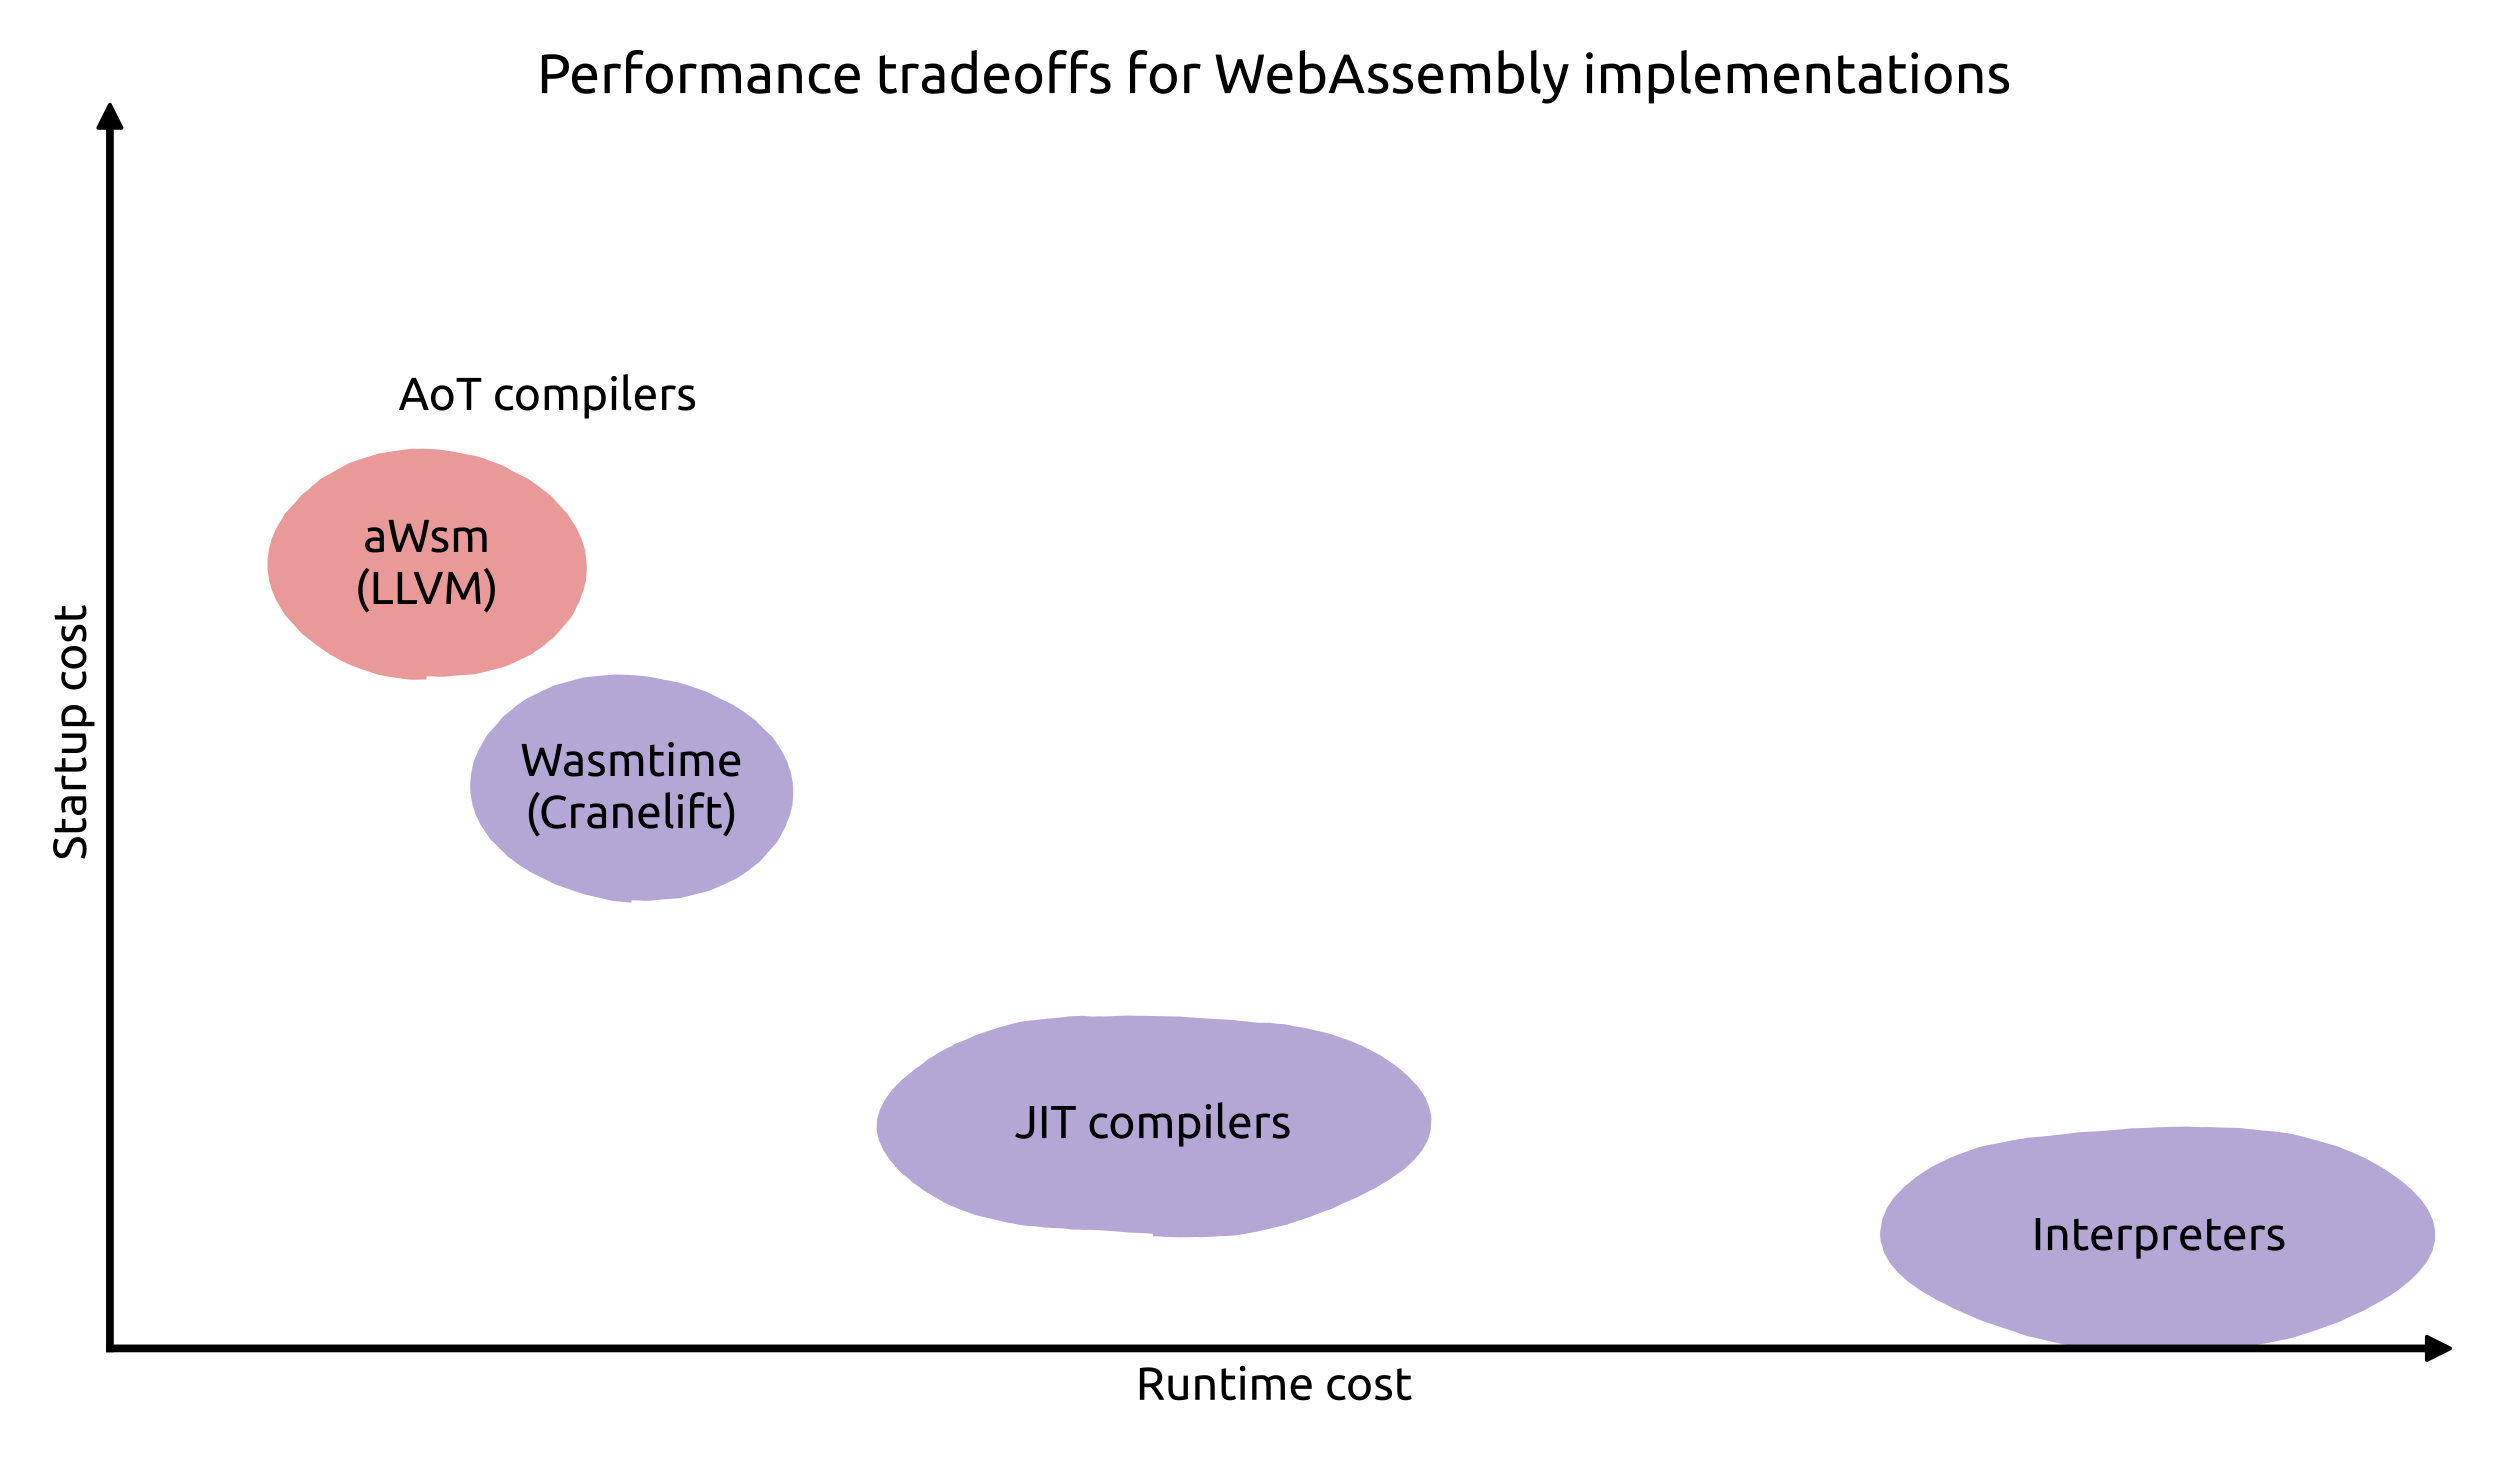 <?xml version="1.0" encoding="utf-8" standalone="no"?>
<!DOCTYPE svg PUBLIC "-//W3C//DTD SVG 1.1//EN"
  "http://www.w3.org/Graphics/SVG/1.1/DTD/svg11.dtd">
<!-- Created with matplotlib (https://matplotlib.org/) -->
<svg height="378pt" version="1.1" viewBox="0 0 648 378" width="648pt" xmlns="http://www.w3.org/2000/svg" xmlns:xlink="http://www.w3.org/1999/xlink">
 <defs>
  <style type="text/css">*{stroke-linecap:butt;stroke-linejoin:round;}</style>
 </defs>
 <g id="figure_1">
  <g id="patch_1">
   <path d="M 0 378 
L 648 378 
L 648 0 
L 0 0 
z
" style="fill:#ffffff;"/>
  </g>
  <g id="axes_1">
   <g id="patch_2">
    <path d="M 28.491 349.509 
L 632.04 349.509 
L 632.04 30.134 
L 28.491 30.134 
z
" style="fill:#ffffff;"/>
   </g>
   <g id="patch_3">
    <path clip-path="url(#p9d53db8d3a)" d="M 110.574 175.304 
L 111.574 175.302 
L 112.574 175.306 
L 113.577 175.411 
L 114.766 175.406 
L 115.79 175.349 
L 116.785 175.243 
L 117.779 175.133 
L 118.778 175.054 
L 119.779 174.997 
L 120.777 174.911 
L 121.776 174.838 
L 122.979 174.796 
L 124.05 174.545 
L 125.023 174.309 
L 125.992 174.059 
L 126.959 173.805 
L 127.925 173.545 
L 128.905 173.338 
L 130.758 172.836 
L 131.814 172.395 
L 132.731 171.996 
L 133.642 171.584 
L 134.55 171.163 
L 135.448 170.724 
L 136.343 170.276 
L 137.768 169.595 
L 138.679 168.924 
L 139.513 168.373 
L 140.861 167.442 
L 141.628 166.717 
L 142.402 166.081 
L 143.621 165.12 
L 144.342 164.306 
L 145.014 163.564 
L 145.637 162.775 
L 146.304 162.029 
L 146.968 161.28 
L 148.014 160.068 
L 148.54 159.181 
L 149.019 158.3 
L 149.409 157.365 
L 150.202 155.961 
L 150.451 155.008 
L 151.214 153.195 
L 151.423 152.268 
L 151.92 150.427 
L 151.969 149.49 
L 152.1 147.612 
L 152.072 146.252 
L 151.968 144.848 
L 151.818 143.958 
L 151.521 142.104 
L 151.225 141.274 
L 150.657 139.454 
L 150.262 138.672 
L 149.461 136.876 
L 148.992 136.16 
L 148.456 135.315 
L 147.92 134.471 
L 147.06 133.11 
L 146.494 132.553 
L 145.808 131.825 
L 145.141 131.079 
L 144.462 130.344 
L 143.809 129.585 
L 142.707 128.428 
L 142.022 127.907 
L 141.235 127.289 
L 139.994 126.358 
L 139.246 125.759 
L 138.419 125.197 
L 137.084 124.246 
L 136.271 123.811 
L 135.375 123.366 
L 134.479 122.921 
L 133.584 122.475 
L 132.683 122.039 
L 131.836 121.486 
L 130.469 120.68 
L 129.528 120.373 
L 128.596 119.994 
L 127.653 119.653 
L 126.7 119.35 
L 125.775 118.948 
L 124.818 118.655 
L 122.979 118.107 
L 121.942 117.94 
L 120.959 117.754 
L 119.976 117.556 
L 118.989 117.395 
L 118.012 117.156 
L 117.026 116.987 
L 116.039 116.825 
L 114.856 116.64 
L 113.78 116.511 
L 112.78 116.469 
L 111.781 116.411 
L 110.594 116.345 
L 109.552 116.307 
L 108.552 116.321 
L 107.552 116.332 
L 106.364 116.341 
L 105.26 116.48 
L 104.269 116.615 
L 103.279 116.754 
L 102.292 116.915 
L 101.302 117.059 
L 100.313 117.209 
L 99.328 117.383 
L 98.145 117.565 
L 97.064 117.876 
L 96.115 118.197 
L 95.157 118.484 
L 94.203 118.786 
L 93.252 119.098 
L 92.298 119.398 
L 90.483 120.031 
L 89.529 120.571 
L 88.66 121.076 
L 87.761 121.514 
L 86.896 122.027 
L 86.016 122.506 
L 85.149 123.016 
L 83.734 123.718 
L 82.904 124.292 
L 82.153 124.973 
L 80.857 125.984 
L 80.167 126.704 
L 79.393 127.339 
L 78.174 128.301 
L 77.568 128.974 
L 76.961 129.779 
L 76.29 130.521 
L 75.607 131.251 
L 74.92 131.979 
L 73.834 133.151 
L 73.439 133.883 
L 72.923 134.74 
L 72.414 135.601 
L 71.565 136.969 
L 71.235 137.77 
L 70.45 139.573 
L 70.23 140.419 
L 69.727 142.258 
L 69.617 143.113 
L 69.35 144.972 
L 69.325 146.294 
L 69.355 147.687 
L 69.485 148.559 
L 69.749 150.419 
L 69.994 151.246 
L 70.52 153.078 
L 70.858 153.88 
L 71.634 155.687 
L 72.091 156.421 
L 72.588 157.29 
L 73.106 158.146 
L 73.951 159.516 
L 74.506 160.13 
L 75.178 160.872 
L 75.861 161.603 
L 76.53 162.347 
L 77.197 163.092 
L 78.28 164.268 
L 78.998 164.807 
L 79.781 165.43 
L 80.989 166.406 
L 81.744 167.026 
L 82.573 167.584 
L 83.903 168.543 
L 84.708 169.096 
L 85.54 169.681 
L 86.433 170.134 
L 87.301 170.639 
L 88.179 171.124 
L 89.08 171.559 
L 90.505 172.239 
L 91.484 172.644 
L 92.429 172.977 
L 93.365 173.343 
L 94.32 173.638 
L 95.26 173.989 
L 96.216 174.285 
L 98.045 174.867 
L 99.136 175.106 
L 100.122 175.275 
L 101.106 175.458 
L 102.095 175.606 
L 103.083 175.764 
L 104.074 175.899 
L 105.068 176.012 
L 106.255 176.163 
L 107.364 176.187 
L 108.365 176.163 
L 109.366 176.159 
L 110.556 176.109 
L 110.574 175.304 
z
" style="fill:#ea9999;"/>
   </g>
   <g id="patch_4">
    <path clip-path="url(#p9d53db8d3a)" d="M 163.686 233.372 
L 164.687 233.381 
L 165.687 233.395 
L 166.689 233.47 
L 167.878 233.475 
L 168.901 233.41 
L 169.897 233.312 
L 170.893 233.211 
L 171.891 233.132 
L 172.892 233.066 
L 173.889 232.981 
L 174.888 232.904 
L 176.086 232.828 
L 177.153 232.58 
L 178.127 232.347 
L 179.097 232.102 
L 180.066 231.853 
L 181.033 231.6 
L 182.01 231.378 
L 183.863 230.88 
L 184.916 230.442 
L 185.836 230.048 
L 186.75 229.642 
L 187.663 229.234 
L 188.572 228.818 
L 189.477 228.392 
L 190.908 227.724 
L 191.854 227.091 
L 192.689 226.54 
L 194.05 225.63 
L 194.867 224.958 
L 195.651 224.336 
L 196.878 223.386 
L 197.641 222.554 
L 198.313 221.814 
L 198.961 221.049 
L 199.63 220.304 
L 200.295 219.557 
L 201.357 218.361 
L 201.921 217.418 
L 202.405 216.541 
L 202.844 215.636 
L 203.643 214.237 
L 203.958 213.251 
L 204.712 211.434 
L 204.934 210.452 
L 205.42 208.608 
L 205.481 207.617 
L 205.632 205.741 
L 205.594 204.33 
L 205.476 202.907 
L 205.305 201.973 
L 204.985 200.121 
L 204.655 199.249 
L 204.059 197.438 
L 203.614 196.635 
L 202.793 194.847 
L 202.288 194.111 
L 201.736 193.278 
L 201.186 192.442 
L 200.305 191.095 
L 199.681 190.549 
L 198.959 189.856 
L 198.237 189.163 
L 197.53 188.456 
L 196.822 187.749 
L 195.707 186.605 
L 195.025 186.124 
L 194.219 185.532 
L 192.97 184.612 
L 192.187 184.095 
L 191.35 183.547 
L 189.985 182.643 
L 189.204 182.271 
L 188.302 181.838 
L 187.401 181.405 
L 186.5 180.97 
L 185.598 180.538 
L 184.715 180.065 
L 183.311 179.338 
L 182.461 179.071 
L 181.517 178.732 
L 180.57 178.407 
L 179.618 178.1 
L 178.681 177.74 
L 177.727 177.439 
L 175.89 176.883 
L 174.956 176.727 
L 173.973 176.537 
L 172.991 176.337 
L 172.005 176.163 
L 171.028 175.932 
L 170.044 175.747 
L 169.059 175.567 
L 167.878 175.364 
L 166.877 175.233 
L 165.878 175.168 
L 164.88 175.083 
L 163.693 174.986 
L 162.677 174.905 
L 161.676 174.891 
L 160.675 174.867 
L 159.486 174.826 
L 158.423 174.919 
L 157.422 174.978 
L 156.427 175.084 
L 155.427 175.151 
L 154.433 175.264 
L 153.439 175.372 
L 152.442 175.466 
L 151.253 175.608 
L 150.162 175.895 
L 149.192 176.143 
L 148.228 176.408 
L 147.263 176.669 
L 146.298 176.932 
L 145.335 177.201 
L 143.488 177.722 
L 142.438 178.196 
L 141.535 178.625 
L 140.629 179.048 
L 139.73 179.487 
L 138.831 179.925 
L 137.937 180.375 
L 136.512 181.056 
L 135.575 181.674 
L 134.772 182.273 
L 133.435 183.221 
L 132.649 183.914 
L 131.873 184.547 
L 130.654 185.509 
L 129.921 186.305 
L 129.3 187.097 
L 128.642 187.851 
L 127.972 188.595 
L 127.298 189.334 
L 126.229 190.523 
L 125.73 191.434 
L 125.238 192.305 
L 124.76 193.186 
L 123.933 194.568 
L 123.57 195.494 
L 122.813 197.31 
L 122.596 198.271 
L 122.173 200.132 
L 122.09 201.089 
L 121.861 202.953 
L 121.877 204.349 
L 121.969 205.767 
L 122.139 206.694 
L 122.443 208.547 
L 122.737 209.421 
L 123.302 211.242 
L 123.731 212.054 
L 124.568 213.834 
L 125.076 214.57 
L 125.652 215.389 
L 126.207 216.221 
L 127.084 217.572 
L 127.695 218.125 
L 128.408 218.825 
L 129.115 219.533 
L 129.825 220.238 
L 130.532 220.944 
L 131.654 222.082 
L 132.34 222.562 
L 133.15 223.148 
L 134.404 224.063 
L 135.193 224.57 
L 136.032 225.113 
L 137.403 226.008 
L 138.179 226.383 
L 139.069 226.84 
L 139.97 227.275 
L 140.862 227.729 
L 141.754 228.182 
L 142.655 228.616 
L 144.082 229.294 
L 144.915 229.592 
L 145.864 229.913 
L 146.805 230.258 
L 147.758 230.562 
L 148.699 230.909 
L 149.651 231.22 
L 151.476 231.817 
L 152.403 232.046 
L 153.384 232.251 
L 154.361 232.491 
L 155.344 232.682 
L 156.318 232.94 
L 157.299 233.146 
L 158.274 233.397 
L 159.453 233.61 
L 160.49 233.671 
L 161.488 233.785 
L 162.486 233.862 
L 163.672 233.977 
L 163.686 233.372 
z
" style="fill:#b4a7d6;"/>
   </g>
   <g id="patch_5">
    <path clip-path="url(#p9d53db8d3a)" d="M 298.881 320.475 
L 299.881 320.482 
L 300.882 320.496 
L 301.883 320.61 
L 302.883 320.619 
L 303.884 320.688 
L 304.885 320.704 
L 306.064 320.715 
L 307.088 320.691 
L 308.091 320.691 
L 309.092 320.662 
L 310.094 320.645 
L 311.1 320.687 
L 312.101 320.652 
L 313.101 320.612 
L 314.099 320.556 
L 315.098 320.496 
L 316.096 320.432 
L 317.098 320.42 
L 318.097 320.365 
L 320.059 320.236 
L 321.13 320.082 
L 322.118 319.922 
L 323.103 319.754 
L 324.086 319.565 
L 325.067 319.367 
L 326.049 319.179 
L 327.022 318.935 
L 328.007 318.759 
L 328.984 318.542 
L 329.949 318.248 
L 330.927 318.031 
L 331.905 317.814 
L 333.114 317.557 
L 334.115 317.255 
L 335.055 316.898 
L 336.011 316.601 
L 336.965 316.299 
L 337.907 315.95 
L 338.865 315.662 
L 339.815 315.341 
L 340.737 314.92 
L 341.683 314.586 
L 342.609 314.177 
L 343.566 313.885 
L 344.736 313.515 
L 345.619 313.142 
L 346.527 312.715 
L 347.414 312.234 
L 348.331 311.83 
L 349.806 311.204 
L 350.698 310.817 
L 352.263 310.136 
L 353.093 309.68 
L 353.975 309.207 
L 354.857 308.734 
L 355.753 308.29 
L 356.684 307.83 
L 357.464 307.353 
L 358.32 306.836 
L 359.176 306.318 
L 360.544 305.5 
L 361.268 304.968 
L 362.092 304.4 
L 362.906 303.819 
L 363.874 303.167 
L 364.522 302.551 
L 365.259 301.875 
L 366.548 300.672 
L 367.086 299.974 
L 367.77 299.238 
L 368.639 298.133 
L 369.093 297.375 
L 369.595 296.507 
L 370.122 295.521 
L 370.357 294.654 
L 370.854 292.784 
L 370.923 291.425 
L 371.013 290.009 
L 370.938 289.046 
L 370.51 287.159 
L 370.164 286.222 
L 369.78 285.296 
L 369.308 284.281 
L 368.793 283.376 
L 368.205 282.567 
L 367.374 281.434 
L 366.635 280.682 
L 365.951 279.951 
L 364.727 278.68 
L 363.897 278.019 
L 363.159 277.336 
L 362.38 276.709 
L 361.463 275.988 
L 360.56 275.414 
L 359.754 274.814 
L 358.908 274.282 
L 357.559 273.43 
L 356.613 272.92 
L 355.741 272.427 
L 354.847 271.979 
L 353.954 271.529 
L 353.029 271.057 
L 352.052 270.643 
L 350.476 269.988 
L 349.507 269.627 
L 348.562 269.3 
L 347.623 268.956 
L 346.682 268.618 
L 345.169 268.091 
L 344.113 267.825 
L 343.144 267.578 
L 342.165 267.367 
L 341.196 267.122 
L 340.222 266.892 
L 339.246 266.673 
L 338.273 266.44 
L 337.278 266.291 
L 336.285 266.13 
L 335.294 265.965 
L 334.322 265.729 
L 333.11 265.515 
L 332.086 265.413 
L 331.082 265.351 
L 330.088 265.236 
L 329.096 265.105 
L 328.082 265.106 
L 327.071 265.09 
L 326.057 265.094 
L 325.061 264.984 
L 324.066 264.873 
L 323.075 264.734 
L 322.068 264.694 
L 321.076 264.565 
L 319.854 264.381 
L 318.921 264.322 
L 317.921 264.279 
L 316.922 264.237 
L 315.923 264.178 
L 314.924 264.128 
L 313.926 264.059 
L 312.928 263.991 
L 311.931 263.923 
L 310.933 263.86 
L 309.933 263.811 
L 308.936 263.735 
L 307.939 263.656 
L 305.98 263.498 
L 305.046 263.484 
L 304.046 263.468 
L 303.047 263.449 
L 302.047 263.431 
L 301.047 263.41 
L 300.047 263.374 
L 298.869 263.336 
L 297.893 263.335 
L 296.893 263.305 
L 295.893 263.3 
L 294.893 263.297 
L 293.892 263.263 
L 292.892 263.241 
L 291.713 263.239 
L 290.762 263.278 
L 289.762 263.319 
L 288.762 263.357 
L 287.763 263.418 
L 286.764 263.46 
L 285.761 263.468 
L 284.755 263.435 
L 283.757 263.494 
L 282.753 263.486 
L 281.742 263.397 
L 280.731 263.293 
L 279.731 263.332 
L 277.763 263.393 
L 276.746 263.484 
L 275.756 263.628 
L 274.765 263.768 
L 273.76 263.816 
L 272.763 263.919 
L 271.761 263.988 
L 270.771 264.13 
L 269.771 264.215 
L 268.781 264.356 
L 267.785 264.462 
L 266.785 264.546 
L 265.793 264.677 
L 264.566 264.833 
L 263.506 265.099 
L 262.534 265.336 
L 261.568 265.596 
L 260.608 265.876 
L 259.645 266.146 
L 258.681 266.412 
L 257.727 266.715 
L 256.768 267 
L 255.822 267.332 
L 254.874 267.659 
L 253.92 267.963 
L 252.766 268.395 
L 251.809 268.847 
L 250.88 269.217 
L 249.96 269.612 
L 249.035 269.994 
L 247.549 270.592 
L 246.678 271.133 
L 245.131 271.856 
L 244.245 272.336 
L 243.357 272.795 
L 242.512 273.343 
L 241.667 273.892 
L 240.756 274.391 
L 239.976 274.993 
L 239.195 275.635 
L 238.394 276.243 
L 237.06 277.119 
L 236.386 277.769 
L 235.595 278.381 
L 234.824 279.02 
L 233.9 279.731 
L 233.291 280.382 
L 232.581 281.087 
L 231.329 282.328 
L 230.828 283.022 
L 230.245 283.835 
L 229.405 284.962 
L 229.057 285.7 
L 228.6 286.589 
L 228.062 287.571 
L 227.859 288.339 
L 227.323 290.199 
L 227.27 291.474 
L 227.24 292.852 
L 227.359 293.703 
L 227.791 295.589 
L 228.172 296.373 
L 228.577 297.289 
L 229.046 298.304 
L 229.58 299.042 
L 230.112 299.893 
L 230.928 301.038 
L 231.565 301.747 
L 232.23 302.498 
L 233.43 303.793 
L 234.167 304.46 
L 234.945 305.089 
L 235.731 305.708 
L 236.58 306.519 
L 237.436 307.077 
L 238.246 307.67 
L 239.031 308.306 
L 240.373 309.169 
L 241.29 309.674 
L 242.149 310.192 
L 243.011 310.706 
L 243.883 311.199 
L 244.782 311.724 
L 245.75 312.142 
L 247.302 312.855 
L 248.259 313.243 
L 249.19 313.607 
L 250.126 313.961 
L 251.065 314.305 
L 252.568 314.857 
L 253.629 315.13 
L 254.603 315.361 
L 255.575 315.596 
L 256.547 315.833 
L 257.525 316.046 
L 258.499 316.273 
L 259.475 316.495 
L 260.446 316.736 
L 261.424 316.95 
L 262.417 317.105 
L 263.396 317.317 
L 264.609 317.529 
L 265.641 317.682 
L 266.634 317.803 
L 267.65 317.794 
L 268.641 317.929 
L 269.637 318.032 
L 270.628 318.171 
L 271.638 318.192 
L 272.634 318.303 
L 273.645 318.316 
L 274.649 318.373 
L 275.658 318.402 
L 276.65 318.534 
L 277.872 318.717 
L 278.827 318.735 
L 279.83 318.739 
L 280.828 318.796 
L 281.833 318.779 
L 282.835 318.797 
L 283.835 318.834 
L 284.835 318.868 
L 285.834 318.923 
L 286.832 318.992 
L 287.829 319.067 
L 288.826 319.148 
L 289.822 319.232 
L 291.78 319.421 
L 292.715 319.488 
L 293.714 319.516 
L 294.714 319.55 
L 295.713 319.6 
L 296.713 319.65 
L 297.712 319.713 
L 298.89 319.841 
L 298.881 320.475 
z
" style="fill:#b4a7d6;"/>
   </g>
   <g id="patch_6">
    <path clip-path="url(#p9d53db8d3a)" d="M 559.614 349.509 
L 560.614 349.527 
L 561.615 349.55 
L 562.616 349.635 
L 563.616 349.654 
L 564.617 349.714 
L 565.618 349.74 
L 566.797 349.759 
L 567.822 349.736 
L 568.824 349.726 
L 569.825 349.698 
L 570.826 349.677 
L 571.83 349.685 
L 572.831 349.651 
L 573.831 349.614 
L 574.83 349.564 
L 575.829 349.51 
L 576.828 349.452 
L 577.829 349.426 
L 578.828 349.374 
L 580.79 349.246 
L 581.86 349.098 
L 582.849 348.945 
L 583.837 348.791 
L 584.823 348.627 
L 585.808 348.454 
L 586.793 348.279 
L 587.774 348.084 
L 588.759 347.909 
L 589.741 347.716 
L 590.717 347.493 
L 591.698 347.293 
L 592.678 347.09 
L 593.89 346.846 
L 594.916 346.541 
L 595.865 346.218 
L 596.821 345.922 
L 597.776 345.622 
L 598.723 345.296 
L 599.68 345.003 
L 600.631 344.688 
L 601.569 344.323 
L 602.516 343.996 
L 603.453 343.629 
L 604.408 343.326 
L 605.577 342.95 
L 606.494 342.554 
L 607.402 342.127 
L 608.296 341.665 
L 609.208 341.248 
L 610.678 340.608 
L 611.576 340.2 
L 613.132 339.499 
L 613.972 339.011 
L 614.841 338.512 
L 615.705 338.004 
L 616.592 337.54 
L 617.513 337.06 
L 618.299 336.557 
L 619.146 336.025 
L 619.99 335.487 
L 621.331 334.623 
L 622.033 334.045 
L 622.811 333.416 
L 623.602 332.803 
L 624.525 332.09 
L 625.146 331.473 
L 625.863 330.776 
L 627.131 329.55 
L 627.635 328.869 
L 628.25 328.08 
L 629.106 326.965 
L 629.476 326.234 
L 629.943 325.349 
L 630.457 324.357 
L 630.646 323.578 
L 631.131 321.706 
L 631.182 320.439 
L 631.185 319.066 
L 631.041 318.236 
L 630.607 316.35 
L 630.274 315.567 
L 629.876 314.648 
L 629.407 313.632 
L 628.927 312.865 
L 628.345 312.051 
L 627.521 310.912 
L 626.863 310.238 
L 626.182 309.503 
L 624.96 308.231 
L 624.206 307.618 
L 623.464 306.941 
L 622.694 306.301 
L 621.788 305.566 
L 620.952 305.016 
L 620.151 304.408 
L 619.315 303.857 
L 617.98 302.982 
L 617.094 302.47 
L 616.242 301.936 
L 615.36 301.464 
L 614.482 300.983 
L 613.579 300.465 
L 612.642 300.023 
L 611.095 299.298 
L 610.147 298.909 
L 609.235 298.493 
L 608.307 298.119 
L 607.381 297.741 
L 605.897 297.14 
L 604.853 296.834 
L 603.89 296.562 
L 602.931 296.278 
L 601.968 296.011 
L 601.005 295.741 
L 600.042 295.472 
L 599.077 295.208 
L 598.112 294.945 
L 597.145 294.692 
L 596.175 294.447 
L 595.207 294.196 
L 594.016 293.903 
L 592.936 293.743 
L 591.943 293.615 
L 590.953 293.477 
L 589.962 293.335 
L 588.965 293.239 
L 587.966 293.149 
L 586.964 293.078 
L 585.969 292.964 
L 584.974 292.854 
L 583.982 292.725 
L 582.978 292.666 
L 581.983 292.553 
L 580.758 292.387 
L 579.736 292.336 
L 578.734 292.317 
L 577.732 292.304 
L 576.731 292.273 
L 575.729 292.258 
L 574.73 292.216 
L 573.729 292.178 
L 572.729 292.14 
L 571.728 292.12 
L 570.722 292.153 
L 569.721 292.125 
L 568.721 292.084 
L 566.757 291.974 
L 565.786 292.019 
L 564.786 292.038 
L 563.785 292.061 
L 562.785 292.08 
L 561.785 292.101 
L 560.784 292.146 
L 559.604 292.175 
L 558.624 292.218 
L 557.625 292.282 
L 556.626 292.321 
L 555.626 292.355 
L 554.627 292.403 
L 553.627 292.441 
L 552.448 292.471 
L 551.515 292.566 
L 550.52 292.662 
L 549.524 292.754 
L 548.527 292.84 
L 547.531 292.927 
L 546.535 293.012 
L 545.538 293.09 
L 544.541 293.167 
L 543.543 293.236 
L 542.544 293.288 
L 541.544 293.324 
L 540.545 293.383 
L 538.582 293.499 
L 537.661 293.615 
L 536.671 293.76 
L 535.681 293.901 
L 534.683 293.999 
L 533.689 294.114 
L 532.69 294.205 
L 531.699 294.338 
L 530.7 294.426 
L 529.707 294.552 
L 528.708 294.643 
L 527.705 294.704 
L 526.707 294.799 
L 525.471 294.898 
L 524.498 295.101 
L 523.5 295.24 
L 522.515 295.43 
L 521.519 295.577 
L 520.54 295.786 
L 519.565 296.01 
L 518.575 296.18 
L 517.596 296.387 
L 516.607 296.56 
L 515.623 296.751 
L 514.645 296.964 
L 513.441 297.212 
L 512.414 297.539 
L 511.471 297.874 
L 510.525 298.2 
L 509.582 298.533 
L 508.076 299.078 
L 507.108 299.437 
L 505.526 300.075 
L 504.568 300.532 
L 503.668 300.967 
L 502.767 301.401 
L 501.87 301.843 
L 500.94 302.304 
L 500.016 302.874 
L 499.176 303.417 
L 498.338 303.964 
L 496.989 304.816 
L 496.153 305.517 
L 495.366 306.135 
L 494.597 306.776 
L 493.68 307.496 
L 492.933 308.289 
L 492.236 309.007 
L 491.004 310.269 
L 490.367 311.151 
L 489.827 311.996 
L 489.033 313.158 
L 488.652 314.166 
L 488.273 315.095 
L 487.877 316.147 
L 487.708 317.154 
L 487.348 319.058 
L 487.33 320.481 
L 487.493 321.906 
L 487.823 322.804 
L 488.333 324.671 
L 488.78 325.47 
L 489.273 326.341 
L 489.807 327.324 
L 490.389 328.018 
L 491.047 328.774 
L 491.927 329.87 
L 492.614 330.454 
L 493.367 331.114 
L 494.67 332.304 
L 495.419 332.803 
L 496.232 333.386 
L 497.041 333.974 
L 497.998 334.64 
L 498.784 335.089 
L 499.652 335.585 
L 500.52 336.083 
L 501.89 336.9 
L 502.713 337.296 
L 503.61 337.738 
L 504.504 338.188 
L 505.394 338.643 
L 506.313 339.127 
L 507.178 339.499 
L 508.734 340.201 
L 509.626 340.587 
L 510.543 340.99 
L 511.464 341.383 
L 512.375 341.799 
L 513.857 342.409 
L 514.753 342.701 
L 515.701 343.027 
L 516.653 343.34 
L 517.606 343.647 
L 518.552 343.98 
L 519.503 344.294 
L 520.453 344.611 
L 521.41 344.905 
L 522.359 345.226 
L 523.298 345.586 
L 524.249 345.903 
L 525.409 346.313 
L 526.408 346.512 
L 527.386 346.726 
L 528.353 347.005 
L 529.334 347.204 
L 530.311 347.423 
L 531.293 347.616 
L 532.265 347.867 
L 533.244 348.075 
L 534.217 348.319 
L 535.194 348.542 
L 536.17 348.768 
L 537.153 348.955 
L 538.369 349.173 
L 539.438 349.291 
L 540.432 349.401 
L 541.428 349.493 
L 542.423 349.598 
L 543.419 349.69 
L 544.415 349.774 
L 545.412 349.849 
L 546.41 349.917 
L 547.408 349.982 
L 548.406 350.046 
L 549.406 350.09 
L 550.404 350.151 
L 552.369 350.251 
L 553.425 350.2 
L 554.426 350.186 
L 555.426 350.165 
L 556.427 350.13 
L 557.427 350.095 
L 558.428 350.049 
L 559.608 349.969 
L 559.614 349.509 
z
" style="fill:#b4a7d6;"/>
   </g>
   <g id="matplotlib.axis_1">
    <g id="text_1">
     <!-- Runtime cost -->
     <g transform="translate(294.424 362.82)scale(0.12 -0.12)">
      <defs>
       <path d="M 42.5 29 
Q 44.094 27 46.547 23.75 
Q 49 20.5 51.594 16.547 
Q 54.203 12.594 56.75 8.297 
Q 59.297 4 61.094 0 
L 50.5 0 
Q 48.5 3.797 46.141 7.688 
Q 43.797 11.594 41.391 15.141 
Q 39 18.703 36.641 21.797 
Q 34.297 24.906 32.406 27.203 
Q 31.094 27.094 29.75 27.094 
Q 28.406 27.094 27 27.094 
L 18.297 27.094 
L 18.297 0 
L 8.594 0 
L 8.594 68.297 
Q 12.703 69.297 17.75 69.641 
Q 22.797 70 27 70 
Q 41.594 70 49.25 64.5 
Q 56.906 59 56.906 48.094 
Q 56.906 41.203 53.25 36.297 
Q 49.594 31.406 42.5 29 
z
M 27.797 61.5 
Q 21.594 61.5 18.297 61.203 
L 18.297 35.094 
L 25.203 35.094 
Q 30.203 35.094 34.203 35.594 
Q 38.203 36.094 40.953 37.5 
Q 43.703 38.906 45.203 41.453 
Q 46.703 44 46.703 48.203 
Q 46.703 52.094 45.203 54.688 
Q 43.703 57.297 41.141 58.797 
Q 38.594 60.297 35.141 60.891 
Q 31.703 61.5 27.797 61.5 
z
" id="Ubuntu-82"/>
       <path d="M 49.406 1.5 
Q 46.203 0.703 40.953 -0.188 
Q 35.703 -1.094 28.797 -1.094 
Q 22.797 -1.094 18.688 0.656 
Q 14.594 2.406 12.094 5.594 
Q 9.594 8.797 8.5 13.141 
Q 7.406 17.5 7.406 22.797 
L 7.406 52 
L 16.703 52 
L 16.703 24.797 
Q 16.703 15.297 19.703 11.188 
Q 22.703 7.094 29.797 7.094 
Q 31.297 7.094 32.891 7.188 
Q 34.5 7.297 35.891 7.438 
Q 37.297 7.594 38.438 7.75 
Q 39.594 7.906 40.094 8.094 
L 40.094 52 
L 49.406 52 
z
" id="Ubuntu-117"/>
       <path d="M 8 50.5 
Q 11.203 51.297 16.5 52.188 
Q 21.797 53.094 28.703 53.094 
Q 34.906 53.094 39 51.344 
Q 43.094 49.594 45.547 46.438 
Q 48 43.297 49 38.891 
Q 50 34.5 50 29.203 
L 50 0 
L 40.703 0 
L 40.703 27.203 
Q 40.703 32 40.047 35.391 
Q 39.406 38.797 37.906 40.891 
Q 36.406 43 33.906 43.953 
Q 31.406 44.906 27.703 44.906 
Q 26.203 44.906 24.594 44.797 
Q 23 44.703 21.547 44.547 
Q 20.094 44.406 18.938 44.203 
Q 17.797 44 17.297 43.906 
L 17.297 0 
L 8 0 
z
" id="Ubuntu-110"/>
       <path d="M 16.703 52 
L 36.406 52 
L 36.406 44.203 
L 16.703 44.203 
L 16.703 20.203 
Q 16.703 16.297 17.297 13.75 
Q 17.906 11.203 19.094 9.75 
Q 20.297 8.297 22.094 7.688 
Q 23.906 7.094 26.297 7.094 
Q 30.5 7.094 33.047 8.047 
Q 35.594 9 36.594 9.406 
L 38.406 1.703 
Q 37 1 33.5 -0.047 
Q 30 -1.094 25.5 -1.094 
Q 20.203 -1.094 16.75 0.25 
Q 13.297 1.594 11.188 4.297 
Q 9.094 7 8.25 10.953 
Q 7.406 14.906 7.406 20.094 
L 7.406 66.5 
L 16.703 68.094 
z
" id="Ubuntu-116"/>
       <path d="M 17.297 0 
L 8 0 
L 8 52 
L 17.297 52 
z
M 12.594 61.406 
Q 10.094 61.406 8.344 63.047 
Q 6.594 64.703 6.594 67.5 
Q 6.594 70.297 8.344 71.938 
Q 10.094 73.594 12.594 73.594 
Q 15.094 73.594 16.844 71.938 
Q 18.594 70.297 18.594 67.5 
Q 18.594 64.703 16.844 63.047 
Q 15.094 61.406 12.594 61.406 
z
" id="Ubuntu-105"/>
       <path d="M 8 50.5 
Q 11.203 51.297 16.453 52.188 
Q 21.703 53.094 28.594 53.094 
Q 33.594 53.094 37 51.75 
Q 40.406 50.406 42.703 47.797 
Q 43.406 48.297 44.906 49.188 
Q 46.406 50.094 48.594 50.938 
Q 50.797 51.797 53.5 52.438 
Q 56.203 53.094 59.297 53.094 
Q 65.297 53.094 69.094 51.344 
Q 72.906 49.594 75.047 46.391 
Q 77.203 43.203 77.953 38.797 
Q 78.703 34.406 78.703 29.203 
L 78.703 0 
L 69.406 0 
L 69.406 27.203 
Q 69.406 31.797 68.953 35.094 
Q 68.5 38.406 67.25 40.594 
Q 66 42.797 63.844 43.844 
Q 61.703 44.906 58.297 44.906 
Q 53.594 44.906 50.547 43.656 
Q 47.5 42.406 46.406 41.406 
Q 47.203 38.797 47.594 35.688 
Q 48 32.594 48 29.203 
L 48 0 
L 38.703 0 
L 38.703 27.203 
Q 38.703 31.797 38.203 35.094 
Q 37.703 38.406 36.453 40.594 
Q 35.203 42.797 33.047 43.844 
Q 30.906 44.906 27.594 44.906 
Q 26.203 44.906 24.594 44.797 
Q 23 44.703 21.547 44.547 
Q 20.094 44.406 18.891 44.203 
Q 17.703 44 17.297 43.906 
L 17.297 0 
L 8 0 
z
" id="Ubuntu-109"/>
       <path d="M 5.094 25.906 
Q 5.094 32.797 7.094 37.938 
Q 9.094 43.094 12.391 46.5 
Q 15.703 49.906 20 51.594 
Q 24.297 53.297 28.797 53.297 
Q 39.297 53.297 44.891 46.75 
Q 50.5 40.203 50.5 26.797 
Q 50.5 26.203 50.5 25.25 
Q 50.5 24.297 50.406 23.5 
L 14.797 23.5 
Q 15.406 15.406 19.5 11.203 
Q 23.594 7 32.297 7 
Q 37.203 7 40.547 7.844 
Q 43.906 8.703 45.594 9.5 
L 46.906 1.703 
Q 45.203 0.797 40.953 -0.203 
Q 36.703 -1.203 31.297 -1.203 
Q 24.5 -1.203 19.547 0.844 
Q 14.594 2.906 11.391 6.5 
Q 8.203 10.094 6.641 15.047 
Q 5.094 20 5.094 25.906 
z
M 40.797 31 
Q 40.906 37.297 37.656 41.344 
Q 34.406 45.406 28.703 45.406 
Q 25.5 45.406 23.047 44.156 
Q 20.594 42.906 18.891 40.906 
Q 17.203 38.906 16.25 36.297 
Q 15.297 33.703 15 31 
z
" id="Ubuntu-101"/>
       <path id="Ubuntu-32"/>
       <path d="M 30.594 -1.203 
Q 24.297 -1.203 19.547 0.797 
Q 14.797 2.797 11.547 6.391 
Q 8.297 10 6.688 14.953 
Q 5.094 19.906 5.094 25.906 
Q 5.094 31.906 6.844 36.906 
Q 8.594 41.906 11.797 45.547 
Q 15 49.203 19.641 51.25 
Q 24.297 53.297 30 53.297 
Q 33.5 53.297 37 52.688 
Q 40.5 52.094 43.703 50.797 
L 41.594 42.906 
Q 39.5 43.906 36.75 44.5 
Q 34 45.094 30.906 45.094 
Q 23.094 45.094 18.938 40.188 
Q 14.797 35.297 14.797 25.906 
Q 14.797 21.703 15.75 18.203 
Q 16.703 14.703 18.75 12.203 
Q 20.797 9.703 24 8.344 
Q 27.203 7 31.797 7 
Q 35.5 7 38.5 7.703 
Q 41.5 8.406 43.203 9.203 
L 44.5 1.406 
Q 43.703 0.906 42.203 0.453 
Q 40.703 0 38.797 -0.344 
Q 36.906 -0.703 34.75 -0.953 
Q 32.594 -1.203 30.594 -1.203 
z
" id="Ubuntu-99"/>
       <path d="M 53.906 26 
Q 53.906 19.797 52.094 14.797 
Q 50.297 9.797 47.047 6.188 
Q 43.797 2.594 39.297 0.641 
Q 34.797 -1.297 29.5 -1.297 
Q 24.203 -1.297 19.703 0.641 
Q 15.203 2.594 11.953 6.188 
Q 8.703 9.797 6.891 14.797 
Q 5.094 19.797 5.094 26 
Q 5.094 32.094 6.891 37.141 
Q 8.703 42.203 11.953 45.797 
Q 15.203 49.406 19.703 51.344 
Q 24.203 53.297 29.5 53.297 
Q 34.797 53.297 39.297 51.344 
Q 43.797 49.406 47.047 45.797 
Q 50.297 42.203 52.094 37.141 
Q 53.906 32.094 53.906 26 
z
M 44.203 26 
Q 44.203 34.797 40.25 39.938 
Q 36.297 45.094 29.5 45.094 
Q 22.703 45.094 18.75 39.938 
Q 14.797 34.797 14.797 26 
Q 14.797 17.203 18.75 12.047 
Q 22.703 6.906 29.5 6.906 
Q 36.297 6.906 40.25 12.047 
Q 44.203 17.203 44.203 26 
z
" id="Ubuntu-111"/>
       <path d="M 20.094 6.703 
Q 25.797 6.703 28.547 8.203 
Q 31.297 9.703 31.297 13 
Q 31.297 16.406 28.594 18.406 
Q 25.906 20.406 19.703 22.906 
Q 16.703 24.094 13.953 25.344 
Q 11.203 26.594 9.203 28.297 
Q 7.203 30 6 32.391 
Q 4.797 34.797 4.797 38.297 
Q 4.797 45.203 9.891 49.25 
Q 15 53.297 23.797 53.297 
Q 26 53.297 28.203 53.047 
Q 30.406 52.797 32.297 52.438 
Q 34.203 52.094 35.641 51.688 
Q 37.094 51.297 37.906 51 
L 36.203 43 
Q 34.703 43.797 31.5 44.641 
Q 28.297 45.5 23.797 45.5 
Q 19.906 45.5 17 43.953 
Q 14.094 42.406 14.094 39.094 
Q 14.094 37.406 14.75 36.094 
Q 15.406 34.797 16.75 33.75 
Q 18.094 32.703 20.094 31.797 
Q 22.094 30.906 24.906 29.906 
Q 28.594 28.5 31.5 27.141 
Q 34.406 25.797 36.453 24 
Q 38.5 22.203 39.594 19.641 
Q 40.703 17.094 40.703 13.406 
Q 40.703 6.203 35.344 2.5 
Q 30 -1.203 20.094 -1.203 
Q 13.203 -1.203 9.297 -0.047 
Q 5.406 1.094 4 1.703 
L 5.703 9.703 
Q 7.297 9.094 10.797 7.891 
Q 14.297 6.703 20.094 6.703 
z
" id="Ubuntu-115"/>
      </defs>
      <use xlink:href="#Ubuntu-82"/>
      <use x="62.9" xlink:href="#Ubuntu-117"/>
      <use x="120.3" xlink:href="#Ubuntu-110"/>
      <use x="177.7" xlink:href="#Ubuntu-116"/>
      <use x="217.9" xlink:href="#Ubuntu-105"/>
      <use x="243.2" xlink:href="#Ubuntu-109"/>
      <use x="329.3" xlink:href="#Ubuntu-101"/>
      <use x="385.2" xlink:href="#Ubuntu-32"/>
      <use x="408.3" xlink:href="#Ubuntu-99"/>
      <use x="453.55" xlink:href="#Ubuntu-111"/>
      <use x="512.55" xlink:href="#Ubuntu-115"/>
      <use x="557.15" xlink:href="#Ubuntu-116"/>
     </g>
    </g>
   </g>
   <g id="matplotlib.axis_2">
    <g id="text_2">
     <!-- Startup cost -->
     <g transform="translate(22.271 222.993)rotate(-90)scale(0.12 -0.12)">
      <defs>
       <path d="M 24.703 6.906 
Q 39.906 6.906 39.906 17.297 
Q 39.906 20.5 38.547 22.75 
Q 37.203 25 34.891 26.641 
Q 32.594 28.297 29.641 29.5 
Q 26.703 30.703 23.406 31.906 
Q 19.594 33.203 16.188 34.844 
Q 12.797 36.5 10.297 38.75 
Q 7.797 41 6.344 44.094 
Q 4.906 47.203 4.906 51.594 
Q 4.906 60.703 11.094 65.797 
Q 17.297 70.906 28.203 70.906 
Q 34.5 70.906 39.641 69.547 
Q 44.797 68.203 47.203 66.594 
L 44.094 58.703 
Q 42 60 37.844 61.25 
Q 33.703 62.5 28.203 62.5 
Q 25.406 62.5 23 61.891 
Q 20.594 61.297 18.797 60.094 
Q 17 58.906 15.953 57.047 
Q 14.906 55.203 14.906 52.703 
Q 14.906 49.906 16 48 
Q 17.094 46.094 19.094 44.641 
Q 21.094 43.203 23.75 42 
Q 26.406 40.797 29.594 39.594 
Q 34.094 37.797 37.844 36 
Q 41.594 34.203 44.344 31.703 
Q 47.094 29.203 48.594 25.75 
Q 50.094 22.297 50.094 17.406 
Q 50.094 8.297 43.438 3.391 
Q 36.797 -1.5 24.703 -1.5 
Q 20.594 -1.5 17.141 -0.953 
Q 13.703 -0.406 11 0.344 
Q 8.297 1.094 6.344 1.938 
Q 4.406 2.797 3.297 3.406 
L 6.203 11.406 
Q 8.5 10.094 13.203 8.5 
Q 17.906 6.906 24.703 6.906 
z
" id="Ubuntu-83"/>
       <path d="M 25.594 6.703 
Q 28.906 6.703 31.453 6.844 
Q 34 7 35.703 7.406 
L 35.703 22.906 
Q 34.703 23.406 32.453 23.75 
Q 30.203 24.094 27 24.094 
Q 24.906 24.094 22.547 23.797 
Q 20.203 23.5 18.25 22.547 
Q 16.297 21.594 15 19.938 
Q 13.703 18.297 13.703 15.594 
Q 13.703 10.594 16.891 8.641 
Q 20.094 6.703 25.594 6.703 
z
M 24.797 53.297 
Q 30.406 53.297 34.25 51.844 
Q 38.094 50.406 40.438 47.75 
Q 42.797 45.094 43.797 41.438 
Q 44.797 37.797 44.797 33.406 
L 44.797 0.906 
Q 43.594 0.703 41.438 0.344 
Q 39.297 0 36.594 -0.297 
Q 33.906 -0.594 30.75 -0.844 
Q 27.594 -1.094 24.5 -1.094 
Q 20.094 -1.094 16.391 -0.188 
Q 12.703 0.703 10 2.641 
Q 7.297 4.594 5.797 7.797 
Q 4.297 11 4.297 15.5 
Q 4.297 19.797 6.047 22.891 
Q 7.797 26 10.797 27.891 
Q 13.797 29.797 17.797 30.688 
Q 21.797 31.594 26.203 31.594 
Q 27.594 31.594 29.094 31.438 
Q 30.594 31.297 31.938 31.047 
Q 33.297 30.797 34.297 30.594 
Q 35.297 30.406 35.703 30.297 
L 35.703 32.906 
Q 35.703 35.203 35.203 37.453 
Q 34.703 39.703 33.391 41.453 
Q 32.094 43.203 29.844 44.25 
Q 27.594 45.297 24 45.297 
Q 19.406 45.297 15.953 44.641 
Q 12.5 44 10.797 43.297 
L 9.703 51 
Q 11.5 51.797 15.703 52.547 
Q 19.906 53.297 24.797 53.297 
z
" id="Ubuntu-97"/>
       <path d="M 27.203 53.094 
Q 28.406 53.094 29.953 52.938 
Q 31.5 52.797 33 52.547 
Q 34.5 52.297 35.75 52.047 
Q 37 51.797 37.594 51.594 
L 36 43.5 
Q 34.906 43.906 32.344 44.453 
Q 29.797 45 25.797 45 
Q 23.203 45 20.641 44.453 
Q 18.094 43.906 17.297 43.703 
L 17.297 0 
L 8 0 
L 8 49.797 
Q 11.297 51 16.188 52.047 
Q 21.094 53.094 27.203 53.094 
z
" id="Ubuntu-114"/>
       <path d="M 44.094 25.906 
Q 44.094 35 39.594 39.891 
Q 35.094 44.797 27.594 44.797 
Q 23.406 44.797 21.047 44.5 
Q 18.703 44.203 17.297 43.797 
L 17.297 11 
Q 19 9.594 22.203 8.297 
Q 25.406 7 29.203 7 
Q 33.203 7 36.047 8.453 
Q 38.906 9.906 40.703 12.453 
Q 42.5 15 43.297 18.453 
Q 44.094 21.906 44.094 25.906 
z
M 53.797 25.906 
Q 53.797 20 52.25 15 
Q 50.703 10 47.703 6.391 
Q 44.703 2.797 40.344 0.797 
Q 36 -1.203 30.406 -1.203 
Q 25.906 -1.203 22.453 0 
Q 19 1.203 17.297 2.297 
L 17.297 -18.5 
L 8 -18.5 
L 8 50.406 
Q 11.297 51.203 16.25 52.141 
Q 21.203 53.094 27.703 53.094 
Q 33.703 53.094 38.5 51.188 
Q 43.297 49.297 46.688 45.797 
Q 50.094 42.297 51.938 37.25 
Q 53.797 32.203 53.797 25.906 
z
" id="Ubuntu-112"/>
      </defs>
      <use xlink:href="#Ubuntu-83"/>
      <use x="53.2" xlink:href="#Ubuntu-116"/>
      <use x="93.4" xlink:href="#Ubuntu-97"/>
      <use x="145.6" xlink:href="#Ubuntu-114"/>
      <use x="184.2" xlink:href="#Ubuntu-116"/>
      <use x="224.4" xlink:href="#Ubuntu-117"/>
      <use x="281.8" xlink:href="#Ubuntu-112"/>
      <use x="340.7" xlink:href="#Ubuntu-32"/>
      <use x="363.8" xlink:href="#Ubuntu-99"/>
      <use x="409.05" xlink:href="#Ubuntu-111"/>
      <use x="468.05" xlink:href="#Ubuntu-115"/>
      <use x="512.65" xlink:href="#Ubuntu-116"/>
     </g>
    </g>
   </g>
   <g id="line2d_1">
    <defs>
     <path d="M 3 0 
L -3 -3 
L -3 3 
z
" id="me1970da5e7" style="stroke:#000000;stroke-linejoin:miter;"/>
    </defs>
    <g>
     <use style="stroke:#000000;stroke-linejoin:miter;" x="632.04" xlink:href="#me1970da5e7" y="349.509"/>
    </g>
   </g>
   <g id="line2d_2">
    <defs>
     <path d="M 0 -3 
L -3 3 
L 3 3 
z
" id="m96b7b6eb08" style="stroke:#000000;stroke-linejoin:miter;"/>
    </defs>
    <g>
     <use style="stroke:#000000;stroke-linejoin:miter;" x="28.491" xlink:href="#m96b7b6eb08" y="30.134"/>
    </g>
   </g>
   <g id="patch_7">
    <path d="M 28.491 349.509 
L 28.491 30.134 
" style="fill:none;stroke:#000000;stroke-linecap:square;stroke-linejoin:miter;stroke-width:2;"/>
   </g>
   <g id="patch_8">
    <path d="M 28.491 349.509 
L 632.04 349.509 
" style="fill:none;stroke:#000000;stroke-linecap:square;stroke-linejoin:miter;stroke-width:2;"/>
   </g>
   <g id="text_3">
    <!-- aWsm -->
    <g transform="translate(94.131 143.068)scale(0.12 -0.12)">
     <defs>
      <path d="M 46.5 47 
Q 42.297 33.594 38 22.188 
Q 33.703 10.797 29.406 0 
L 19.703 0 
Q 14.406 15.297 10.344 32.297 
Q 6.297 49.297 2.797 69.297 
L 13 69.297 
Q 14.406 61.5 15.906 53.703 
Q 17.406 45.906 19 38.547 
Q 20.594 31.203 22.188 24.5 
Q 23.797 17.797 25.5 12.094 
Q 29.5 22.594 34 35.141 
Q 38.5 47.703 42.406 61.094 
L 50.797 61.094 
Q 54.703 47.703 59.297 35.141 
Q 63.906 22.594 67.906 12.094 
Q 69.5 17.703 71.094 24.391 
Q 72.703 31.094 74.25 38.438 
Q 75.797 45.797 77.297 53.641 
Q 78.797 61.5 80.203 69.297 
L 90.094 69.297 
Q 86.5 49.297 82.453 32.297 
Q 78.406 15.297 73.203 0 
L 63.5 0 
Q 59.094 10.797 54.891 22.188 
Q 50.703 33.594 46.5 47 
z
" id="Ubuntu-87"/>
     </defs>
     <use xlink:href="#Ubuntu-97"/>
     <use x="52.2" xlink:href="#Ubuntu-87"/>
     <use x="143.35" xlink:href="#Ubuntu-115"/>
     <use x="187.95" xlink:href="#Ubuntu-109"/>
    </g>
    <!-- (LLVM) -->
    <g transform="translate(91.933 156.563)scale(0.12 -0.12)">
     <defs>
      <path d="M 17.094 29.906 
Q 17.094 17.094 20.797 6.188 
Q 24.5 -4.703 31.703 -14 
L 25.094 -18.5 
Q 17.297 -9 12.547 3.344 
Q 7.797 15.703 7.797 29.906 
Q 7.797 44.094 12.547 56.438 
Q 17.297 68.797 25.094 78.297 
L 31.703 73.797 
Q 24.5 64.5 20.797 53.594 
Q 17.094 42.703 17.094 29.906 
z
" id="Ubuntu-40"/>
      <path d="M 50.297 8.406 
L 50.297 0 
L 8.594 0 
L 8.594 69.297 
L 18.297 69.297 
L 18.297 8.406 
z
" id="Ubuntu-76"/>
      <path d="M 64.594 69.297 
Q 60.797 58.297 57.344 48.938 
Q 53.906 39.594 50.594 31.188 
Q 47.297 22.797 44.047 15.141 
Q 40.797 7.5 37.406 0 
L 28.297 0 
Q 24.906 7.5 21.656 15.141 
Q 18.406 22.797 15.047 31.188 
Q 11.703 39.594 8.203 48.938 
Q 4.703 58.297 1 69.297 
L 11.703 69.297 
Q 17.094 53.5 22.297 38.891 
Q 27.5 24.297 33 11.5 
Q 38.5 24.203 43.703 38.844 
Q 48.906 53.5 54.203 69.297 
z
" id="Ubuntu-86"/>
      <path d="M 39.703 9.594 
Q 38.703 12 37.047 15.703 
Q 35.406 19.406 33.5 23.703 
Q 31.594 28 29.438 32.547 
Q 27.297 37.094 25.391 41.141 
Q 23.5 45.203 21.844 48.391 
Q 20.203 51.594 19.203 53.297 
Q 18.094 41.5 17.391 27.75 
Q 16.703 14 16.203 0 
L 6.703 0 
Q 7.094 9 7.594 18.141 
Q 8.094 27.297 8.75 36.141 
Q 9.406 45 10.156 53.391 
Q 10.906 61.797 11.797 69.297 
L 20.297 69.297 
Q 23 64.906 26.094 58.906 
Q 29.203 52.906 32.297 46.344 
Q 35.406 39.797 38.297 33.25 
Q 41.203 26.703 43.594 21.297 
Q 46 26.703 48.891 33.25 
Q 51.797 39.797 54.891 46.344 
Q 58 52.906 61.094 58.906 
Q 64.203 64.906 66.906 69.297 
L 75.406 69.297 
Q 78.797 35.797 80.5 0 
L 71 0 
Q 70.5 14 69.797 27.75 
Q 69.094 41.5 68 53.297 
Q 67 51.594 65.344 48.391 
Q 63.703 45.203 61.797 41.141 
Q 59.906 37.094 57.75 32.547 
Q 55.594 28 53.688 23.703 
Q 51.797 19.406 50.141 15.703 
Q 48.5 12 47.5 9.594 
z
" id="Ubuntu-77"/>
      <path d="M 15.297 29.906 
Q 15.297 42.703 11.594 53.594 
Q 7.906 64.5 0.703 73.797 
L 7.297 78.297 
Q 15.094 68.797 19.844 56.438 
Q 24.594 44.094 24.594 29.906 
Q 24.594 15.703 19.844 3.344 
Q 15.094 -9 7.297 -18.5 
L 0.703 -14 
Q 7.906 -4.703 11.594 6.188 
Q 15.297 17.094 15.297 29.906 
z
" id="Ubuntu-41"/>
     </defs>
     <use xlink:href="#Ubuntu-40"/>
     <use x="32.4" xlink:href="#Ubuntu-76"/>
     <use x="84.3" xlink:href="#Ubuntu-76"/>
     <use x="126.2" xlink:href="#Ubuntu-86"/>
     <use x="191.175" xlink:href="#Ubuntu-77"/>
     <use x="278.275" xlink:href="#Ubuntu-41"/>
    </g>
   </g>
   <g id="text_4">
    <!-- Wasmtime -->
    <g transform="translate(134.861 201.136)scale(0.12 -0.12)">
     <use xlink:href="#Ubuntu-87"/>
     <use x="90.025" xlink:href="#Ubuntu-97"/>
     <use x="142.225" xlink:href="#Ubuntu-115"/>
     <use x="186.825" xlink:href="#Ubuntu-109"/>
     <use x="272.925" xlink:href="#Ubuntu-116"/>
     <use x="313.125" xlink:href="#Ubuntu-105"/>
     <use x="338.425" xlink:href="#Ubuntu-109"/>
     <use x="424.525" xlink:href="#Ubuntu-101"/>
    </g>
    <!-- (Cranelift) -->
    <g transform="translate(136.127 214.631)scale(0.12 -0.12)">
     <defs>
      <path d="M 38.406 -1.5 
Q 31.094 -1.5 25.094 0.891 
Q 19.094 3.297 14.797 7.891 
Q 10.5 12.5 8.141 19.25 
Q 5.797 26 5.797 34.703 
Q 5.797 43.406 8.438 50.156 
Q 11.094 56.906 15.594 61.5 
Q 20.094 66.094 26.094 68.5 
Q 32.094 70.906 38.906 70.906 
Q 43.203 70.906 46.641 70.297 
Q 50.094 69.703 52.641 68.891 
Q 55.203 68.094 56.797 67.297 
Q 58.406 66.5 59 66.094 
L 56.203 58.094 
Q 55.297 58.703 53.594 59.391 
Q 51.906 60.094 49.75 60.797 
Q 47.594 61.5 45.047 61.953 
Q 42.5 62.406 39.906 62.406 
Q 34.406 62.406 30 60.5 
Q 25.594 58.594 22.5 55 
Q 19.406 51.406 17.75 46.25 
Q 16.094 41.094 16.094 34.703 
Q 16.094 28.5 17.547 23.391 
Q 19 18.297 21.891 14.641 
Q 24.797 11 29.141 9 
Q 33.5 7 39.297 7 
Q 46 7 50.391 8.391 
Q 54.797 9.797 57 10.906 
L 59.5 2.906 
Q 58.797 2.406 57 1.656 
Q 55.203 0.906 52.5 0.203 
Q 49.797 -0.5 46.188 -1 
Q 42.594 -1.5 38.406 -1.5 
z
" id="Ubuntu-67"/>
      <path d="M 23.594 -1 
Q 15 -0.797 11.391 2.703 
Q 7.797 6.203 7.797 13.594 
L 7.797 76 
L 17.094 77.594 
L 17.094 15.094 
Q 17.094 12.797 17.5 11.297 
Q 17.906 9.797 18.797 8.891 
Q 19.703 8 21.203 7.547 
Q 22.703 7.094 24.906 6.797 
z
" id="Ubuntu-108"/>
      <path d="M 28.297 77.594 
Q 32.406 77.594 35.344 77 
Q 38.297 76.406 39.5 75.906 
L 37.797 67.906 
Q 36.594 68.5 34.391 69.047 
Q 32.203 69.594 29 69.594 
Q 22.5 69.594 19.891 66.047 
Q 17.297 62.5 17.297 56.5 
L 17.297 52 
L 37.297 52 
L 37.297 44.203 
L 17.297 44.203 
L 17.297 0 
L 8 0 
L 8 56.703 
Q 8 66.703 12.891 72.141 
Q 17.797 77.594 28.297 77.594 
z
" id="Ubuntu-102"/>
     </defs>
     <use xlink:href="#Ubuntu-40"/>
     <use x="29.4" xlink:href="#Ubuntu-67"/>
     <use x="91.4" xlink:href="#Ubuntu-114"/>
     <use x="130" xlink:href="#Ubuntu-97"/>
     <use x="182.2" xlink:href="#Ubuntu-110"/>
     <use x="239.6" xlink:href="#Ubuntu-101"/>
     <use x="295.5" xlink:href="#Ubuntu-108"/>
     <use x="322.8" xlink:href="#Ubuntu-105"/>
     <use x="348.1" xlink:href="#Ubuntu-102"/>
     <use x="386.7" xlink:href="#Ubuntu-116"/>
     <use x="426.9" xlink:href="#Ubuntu-41"/>
    </g>
   </g>
   <g id="text_5">
    <!-- AoT compilers -->
    <g transform="translate(103.284 106.264)scale(0.12 -0.12)">
     <defs>
      <path d="M 54.906 0 
Q 53.203 4.5 51.703 8.844 
Q 50.203 13.203 48.594 17.703 
L 17.203 17.703 
L 10.906 0 
L 0.797 0 
Q 4.797 11 8.297 20.344 
Q 11.797 29.703 15.141 38.094 
Q 18.5 46.5 21.797 54.141 
Q 25.094 61.797 28.703 69.297 
L 37.594 69.297 
Q 41.203 61.797 44.5 54.141 
Q 47.797 46.5 51.141 38.094 
Q 54.5 29.703 58 20.344 
Q 61.5 11 65.5 0 
z
M 45.797 25.703 
Q 42.594 34.406 39.438 42.547 
Q 36.297 50.703 32.906 58.203 
Q 29.406 50.703 26.25 42.547 
Q 23.094 34.406 20 25.703 
z
" id="Ubuntu-65"/>
      <path d="M 54.906 69.297 
L 54.906 60.906 
L 33.094 60.906 
L 33.094 0 
L 23.406 0 
L 23.406 60.906 
L 1.594 60.906 
L 1.594 69.297 
z
" id="Ubuntu-84"/>
     </defs>
     <use xlink:href="#Ubuntu-65"/>
     <use x="65.05" xlink:href="#Ubuntu-111"/>
     <use x="124.05" xlink:href="#Ubuntu-84"/>
     <use x="180.55" xlink:href="#Ubuntu-32"/>
     <use x="203.65" xlink:href="#Ubuntu-99"/>
     <use x="248.9" xlink:href="#Ubuntu-111"/>
     <use x="307.9" xlink:href="#Ubuntu-109"/>
     <use x="394" xlink:href="#Ubuntu-112"/>
     <use x="452.9" xlink:href="#Ubuntu-105"/>
     <use x="478.2" xlink:href="#Ubuntu-108"/>
     <use x="505.5" xlink:href="#Ubuntu-101"/>
     <use x="561.4" xlink:href="#Ubuntu-114"/>
     <use x="600" xlink:href="#Ubuntu-115"/>
    </g>
   </g>
   <g id="text_6">
    <!-- JIT compilers -->
    <g transform="translate(263.035 294.986)scale(0.12 -0.12)">
     <defs>
      <path d="M 41.906 22.297 
Q 41.906 17.297 40.844 13 
Q 39.797 8.703 37.141 5.453 
Q 34.5 2.203 30.047 0.344 
Q 25.594 -1.5 18.906 -1.5 
Q 15.5 -1.5 12.641 -0.953 
Q 9.797 -0.406 7.5 0.438 
Q 5.203 1.297 3.5 2.25 
Q 1.797 3.203 0.797 4.094 
L 4.594 11.797 
Q 6.703 10.297 10.047 8.641 
Q 13.406 7 18.406 7 
Q 25.594 7 28.891 10.641 
Q 32.203 14.297 32.203 23.203 
L 32.203 69.297 
L 41.906 69.297 
z
" id="Ubuntu-74"/>
      <path d="M 8.594 69.297 
L 18.297 69.297 
L 18.297 0 
L 8.594 0 
z
" id="Ubuntu-73"/>
     </defs>
     <use xlink:href="#Ubuntu-74"/>
     <use x="50" xlink:href="#Ubuntu-73"/>
     <use x="76.9" xlink:href="#Ubuntu-84"/>
     <use x="133.4" xlink:href="#Ubuntu-32"/>
     <use x="156.5" xlink:href="#Ubuntu-99"/>
     <use x="201.75" xlink:href="#Ubuntu-111"/>
     <use x="260.75" xlink:href="#Ubuntu-109"/>
     <use x="346.85" xlink:href="#Ubuntu-112"/>
     <use x="405.75" xlink:href="#Ubuntu-105"/>
     <use x="431.05" xlink:href="#Ubuntu-108"/>
     <use x="458.35" xlink:href="#Ubuntu-101"/>
     <use x="514.25" xlink:href="#Ubuntu-114"/>
     <use x="552.85" xlink:href="#Ubuntu-115"/>
    </g>
   </g>
   <g id="text_7">
    <!-- Interpreters -->
    <g transform="translate(526.631 324.02)scale(0.12 -0.12)">
     <use xlink:href="#Ubuntu-73"/>
     <use x="26.9" xlink:href="#Ubuntu-110"/>
     <use x="84.3" xlink:href="#Ubuntu-116"/>
     <use x="123.5" xlink:href="#Ubuntu-101"/>
     <use x="179.4" xlink:href="#Ubuntu-114"/>
     <use x="218" xlink:href="#Ubuntu-112"/>
     <use x="276.9" xlink:href="#Ubuntu-114"/>
     <use x="315.5" xlink:href="#Ubuntu-101"/>
     <use x="371.4" xlink:href="#Ubuntu-116"/>
     <use x="410.6" xlink:href="#Ubuntu-101"/>
     <use x="466.5" xlink:href="#Ubuntu-114"/>
     <use x="505.1" xlink:href="#Ubuntu-115"/>
    </g>
   </g>
   <g id="text_8">
    <!-- Performance tradeoffs for WebAssembly implementations -->
    <g transform="translate(139.219 24.134)scale(0.144 -0.144)">
     <defs>
      <path d="M 27 70 
Q 41.594 70 49.438 64.453 
Q 57.297 58.906 57.297 47.906 
Q 57.297 41.906 55.141 37.656 
Q 53 33.406 48.953 30.75 
Q 44.906 28.094 39.094 26.891 
Q 33.297 25.703 26 25.703 
L 18.297 25.703 
L 18.297 0 
L 8.594 0 
L 8.594 68.297 
Q 12.703 69.297 17.75 69.641 
Q 22.797 70 27 70 
z
M 27.797 61.5 
Q 21.594 61.5 18.297 61.203 
L 18.297 34 
L 25.594 34 
Q 30.594 34 34.594 34.641 
Q 38.594 35.297 41.344 36.844 
Q 44.094 38.406 45.594 41.094 
Q 47.094 43.797 47.094 48 
Q 47.094 52 45.547 54.594 
Q 44 57.203 41.344 58.75 
Q 38.703 60.297 35.203 60.891 
Q 31.703 61.5 27.797 61.5 
z
" id="Ubuntu-80"/>
      <path d="M 41.594 41 
Q 39.906 42.406 36.703 43.703 
Q 33.5 45 29.703 45 
Q 25.703 45 22.844 43.547 
Q 20 42.094 18.203 39.547 
Q 16.406 37 15.594 33.5 
Q 14.797 30 14.797 26 
Q 14.797 16.906 19.297 11.953 
Q 23.797 7 31.297 7 
Q 35.094 7 37.641 7.344 
Q 40.203 7.703 41.594 8.094 
z
M 41.594 76 
L 50.906 77.594 
L 50.906 1.5 
Q 47.703 0.594 42.703 -0.297 
Q 37.703 -1.203 31.203 -1.203 
Q 25.203 -1.203 20.391 0.688 
Q 15.594 2.594 12.188 6.094 
Q 8.797 9.594 6.938 14.641 
Q 5.094 19.703 5.094 26 
Q 5.094 32 6.641 37 
Q 8.203 42 11.203 45.594 
Q 14.203 49.203 18.547 51.203 
Q 22.906 53.203 28.5 53.203 
Q 33 53.203 36.453 52 
Q 39.906 50.797 41.594 49.703 
z
" id="Ubuntu-100"/>
      <path d="M 17.297 49.703 
Q 19 50.797 22.453 52 
Q 25.906 53.203 30.406 53.203 
Q 36 53.203 40.344 51.203 
Q 44.703 49.203 47.703 45.594 
Q 50.703 42 52.25 37 
Q 53.797 32 53.797 26 
Q 53.797 19.703 51.938 14.641 
Q 50.094 9.594 46.688 6.094 
Q 43.297 2.594 38.5 0.688 
Q 33.703 -1.203 27.703 -1.203 
Q 21.203 -1.203 16.203 -0.297 
Q 11.203 0.594 8 1.5 
L 8 76 
L 17.297 77.594 
z
M 17.297 8.094 
Q 18.703 7.703 21.25 7.344 
Q 23.797 7 27.594 7 
Q 35.094 7 39.594 11.953 
Q 44.094 16.906 44.094 26 
Q 44.094 30 43.297 33.5 
Q 42.5 37 40.703 39.547 
Q 38.906 42.094 36.047 43.547 
Q 33.203 45 29.203 45 
Q 25.406 45 22.203 43.703 
Q 19 42.406 17.297 41 
z
" id="Ubuntu-98"/>
      <path d="M 1.906 -9.703 
Q 3 -10.203 4.75 -10.641 
Q 6.5 -11.094 8.203 -11.094 
Q 13.703 -11.094 16.797 -8.641 
Q 19.906 -6.203 22.406 -0.703 
Q 16.094 11.297 10.641 24.75 
Q 5.203 38.203 1.594 52 
L 11.594 52 
Q 12.703 47.5 14.25 42.297 
Q 15.797 37.094 17.688 31.594 
Q 19.594 26.094 21.797 20.594 
Q 24 15.094 26.406 10 
Q 30.203 20.5 33 30.797 
Q 35.797 41.094 38.297 52 
L 47.906 52 
Q 44.297 37.297 39.891 23.75 
Q 35.5 10.203 30.406 -1.594 
Q 28.406 -6.094 26.25 -9.344 
Q 24.094 -12.594 21.5 -14.688 
Q 18.906 -16.797 15.656 -17.797 
Q 12.406 -18.797 8.297 -18.797 
Q 7.203 -18.797 6 -18.641 
Q 4.797 -18.5 3.641 -18.25 
Q 2.5 -18 1.547 -17.703 
Q 0.594 -17.406 0.203 -17.203 
z
" id="Ubuntu-121"/>
     </defs>
     <use xlink:href="#Ubuntu-80"/>
     <use x="57.55" xlink:href="#Ubuntu-101"/>
     <use x="113.45" xlink:href="#Ubuntu-114"/>
     <use x="152.05" xlink:href="#Ubuntu-102"/>
     <use x="190.65" xlink:href="#Ubuntu-111"/>
     <use x="249.65" xlink:href="#Ubuntu-114"/>
     <use x="288.25" xlink:href="#Ubuntu-109"/>
     <use x="374.35" xlink:href="#Ubuntu-97"/>
     <use x="426.55" xlink:href="#Ubuntu-110"/>
     <use x="483.95" xlink:href="#Ubuntu-99"/>
     <use x="530.45" xlink:href="#Ubuntu-101"/>
     <use x="586.35" xlink:href="#Ubuntu-32"/>
     <use x="609.45" xlink:href="#Ubuntu-116"/>
     <use x="649.65" xlink:href="#Ubuntu-114"/>
     <use x="688.25" xlink:href="#Ubuntu-97"/>
     <use x="740.45" xlink:href="#Ubuntu-100"/>
     <use x="799.35" xlink:href="#Ubuntu-101"/>
     <use x="855.25" xlink:href="#Ubuntu-111"/>
     <use x="914.25" xlink:href="#Ubuntu-102"/>
     <use x="952.85" xlink:href="#Ubuntu-102"/>
     <use x="991.45" xlink:href="#Ubuntu-115"/>
     <use x="1036.05" xlink:href="#Ubuntu-32"/>
     <use x="1059.15" xlink:href="#Ubuntu-102"/>
     <use x="1097.75" xlink:href="#Ubuntu-111"/>
     <use x="1156.75" xlink:href="#Ubuntu-114"/>
     <use x="1195.35" xlink:href="#Ubuntu-32"/>
     <use x="1218.45" xlink:href="#Ubuntu-87"/>
     <use x="1309.1" xlink:href="#Ubuntu-101"/>
     <use x="1365" xlink:href="#Ubuntu-98"/>
     <use x="1423.9" xlink:href="#Ubuntu-65"/>
     <use x="1491.45" xlink:href="#Ubuntu-115"/>
     <use x="1536.05" xlink:href="#Ubuntu-115"/>
     <use x="1580.65" xlink:href="#Ubuntu-101"/>
     <use x="1636.55" xlink:href="#Ubuntu-109"/>
     <use x="1722.65" xlink:href="#Ubuntu-98"/>
     <use x="1781.55" xlink:href="#Ubuntu-108"/>
     <use x="1808.85" xlink:href="#Ubuntu-121"/>
     <use x="1858.55" xlink:href="#Ubuntu-32"/>
     <use x="1881.65" xlink:href="#Ubuntu-105"/>
     <use x="1906.95" xlink:href="#Ubuntu-109"/>
     <use x="1993.05" xlink:href="#Ubuntu-112"/>
     <use x="2051.95" xlink:href="#Ubuntu-108"/>
     <use x="2079.25" xlink:href="#Ubuntu-101"/>
     <use x="2135.15" xlink:href="#Ubuntu-109"/>
     <use x="2221.25" xlink:href="#Ubuntu-101"/>
     <use x="2277.15" xlink:href="#Ubuntu-110"/>
     <use x="2334.55" xlink:href="#Ubuntu-116"/>
     <use x="2374.75" xlink:href="#Ubuntu-97"/>
     <use x="2426.95" xlink:href="#Ubuntu-116"/>
     <use x="2467.15" xlink:href="#Ubuntu-105"/>
     <use x="2492.45" xlink:href="#Ubuntu-111"/>
     <use x="2551.45" xlink:href="#Ubuntu-110"/>
     <use x="2608.85" xlink:href="#Ubuntu-115"/>
    </g>
   </g>
  </g>
 </g>
 <defs>
  <clipPath id="p9d53db8d3a">
   <rect height="319.375" width="603.549" x="28.491" y="30.134"/>
  </clipPath>
 </defs>
</svg>
